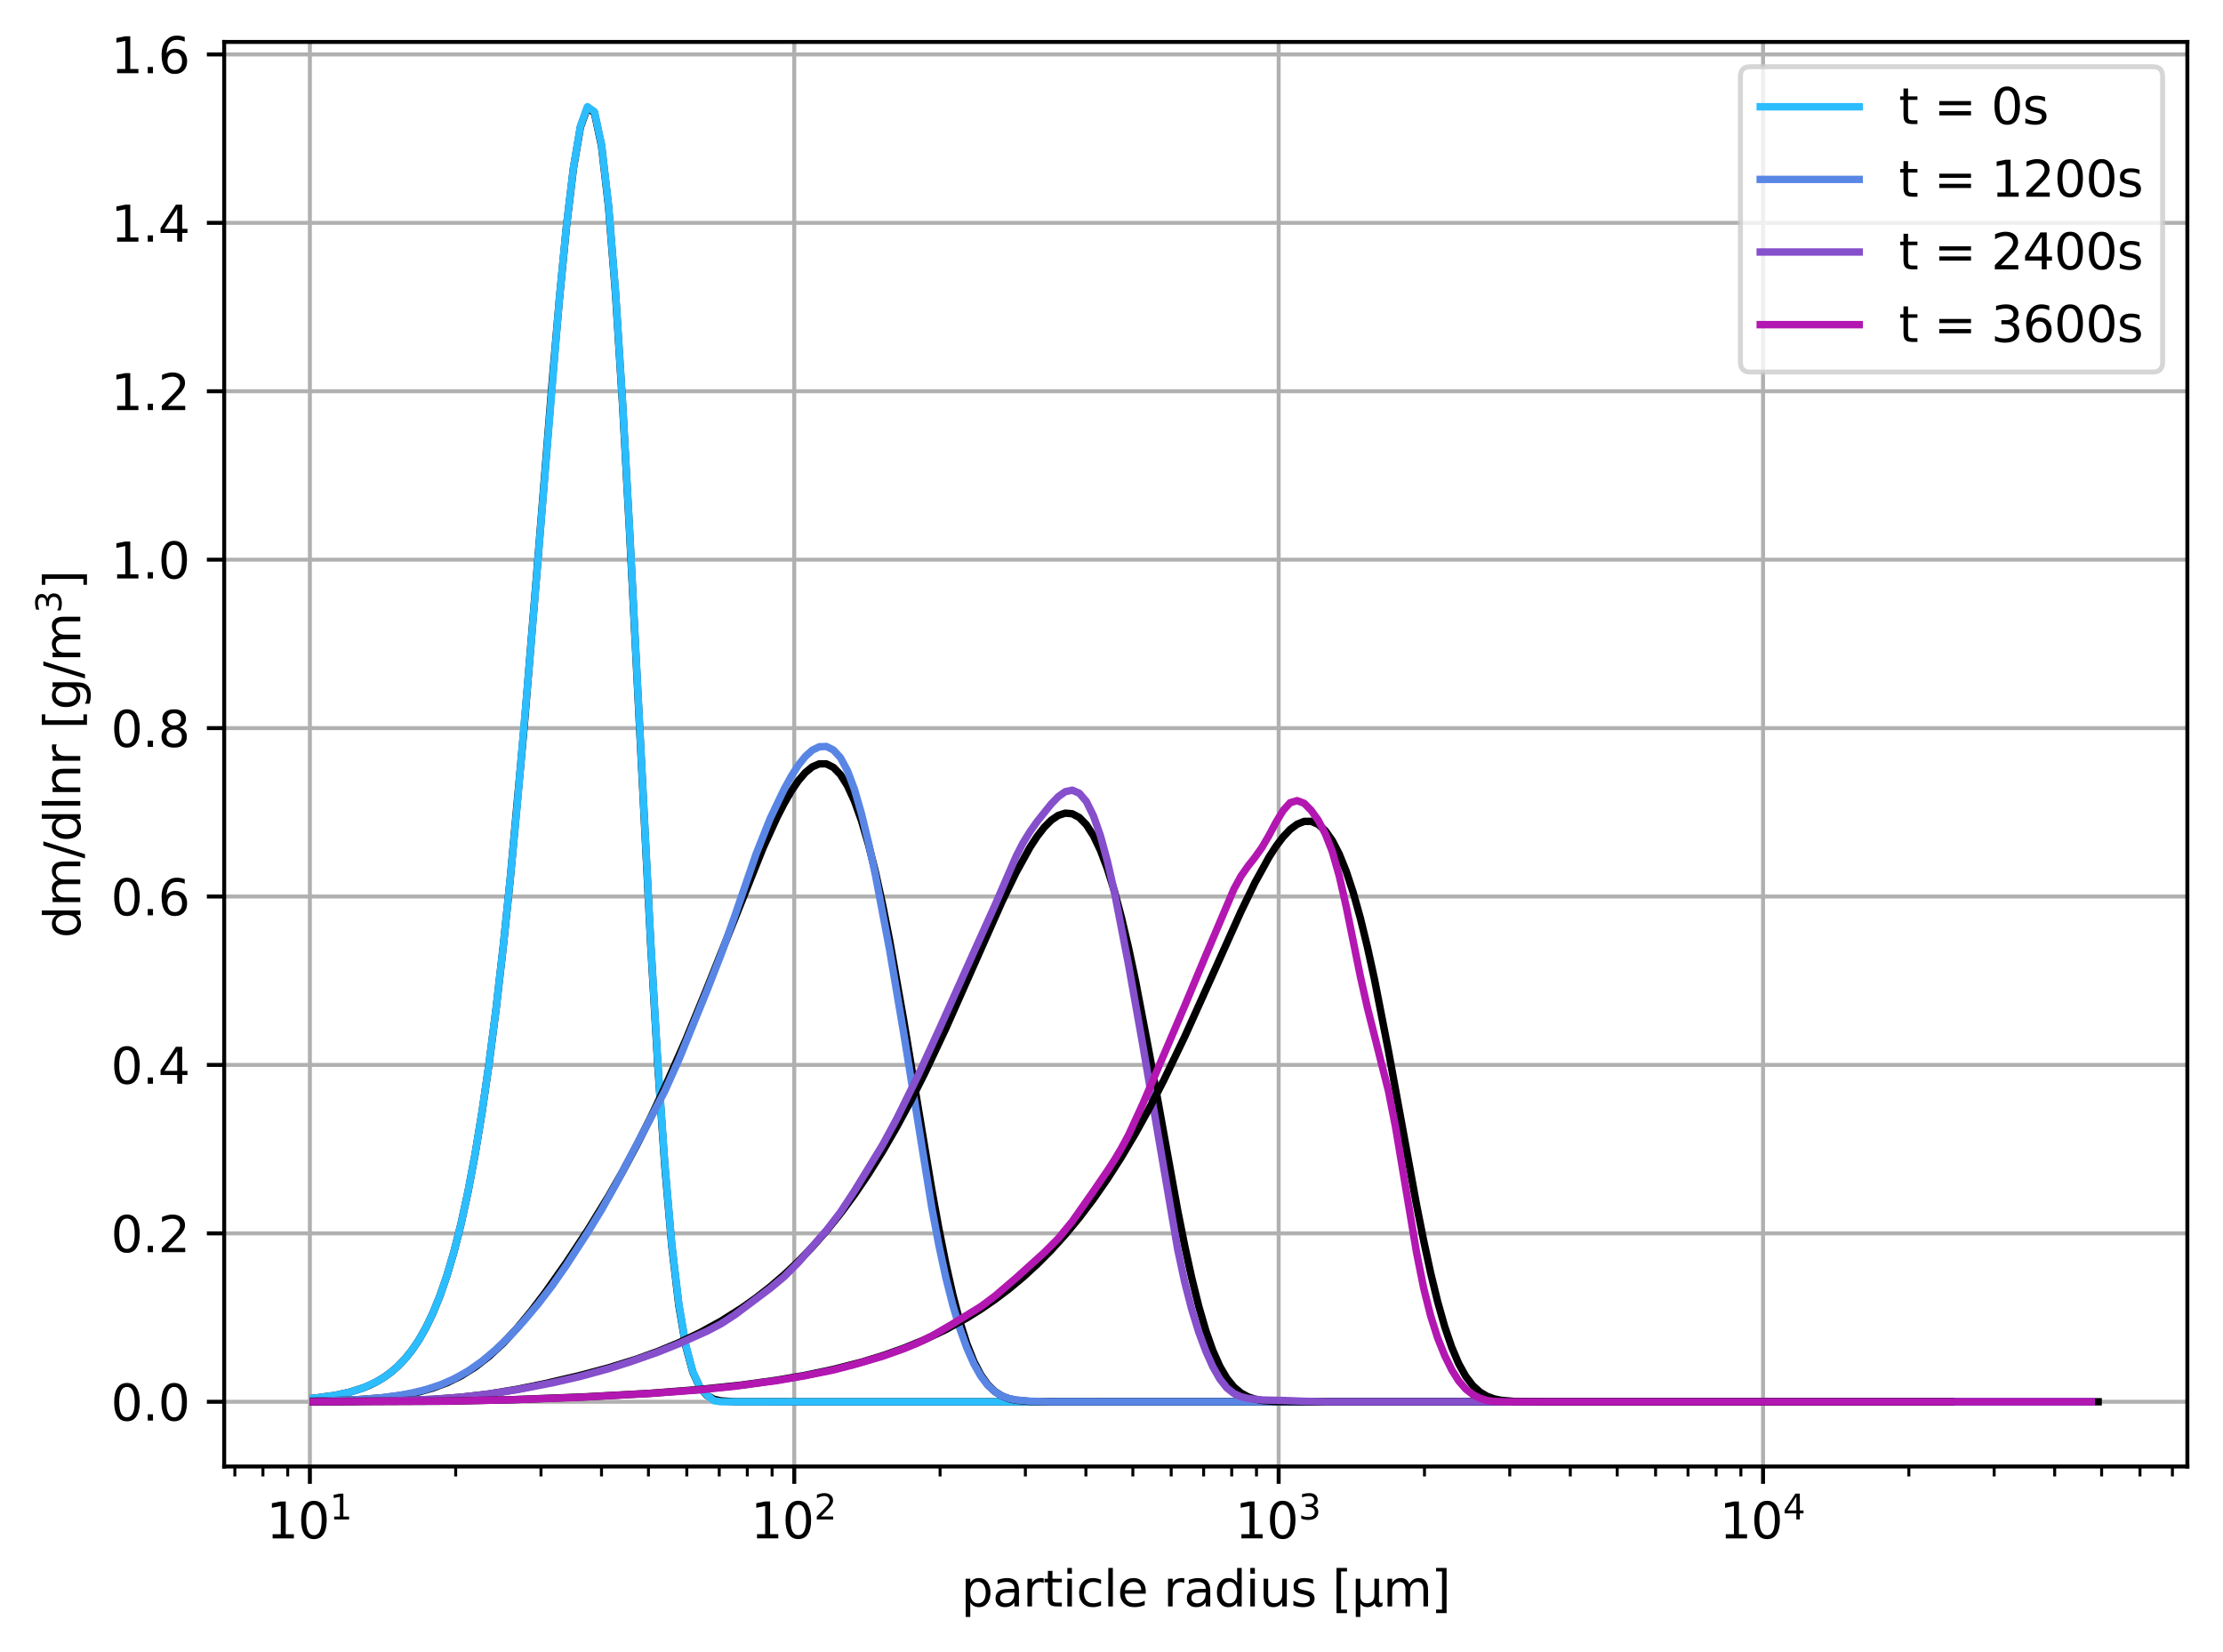 <?xml version="1.0" encoding="utf-8" standalone="no"?>
<!DOCTYPE svg PUBLIC "-//W3C//DTD SVG 1.1//EN"
  "http://www.w3.org/Graphics/SVG/1.1/DTD/svg11.dtd">
<svg xmlns:xlink="http://www.w3.org/1999/xlink" width="449.221pt" height="333.933pt" viewBox="0 0 449.221 333.933" xmlns="http://www.w3.org/2000/svg" version="1.1">
 <defs>
  <style type="text/css">*{stroke-linejoin: round; stroke-linecap: butt}</style>
 </defs>
 <g id="figure_1">
  <g id="patch_1">
   <path d="M 0 333.933 
L 449.221 333.933 
L 449.221 0 
L 0 0 
z
" style="fill: #ffffff"/>
  </g>
  <g id="axes_1">
   <g id="patch_2">
    <path d="M 45.303 296.376 
L 442.021 296.376 
L 442.021 8.476 
L 45.303 8.476 
z
" style="fill: #ffffff"/>
   </g>
   <g id="matplotlib.axis_1">
    <g id="xtick_1">
     <g id="line2d_1">
      <path d="M 62.62 296.376 
L 62.62 8.476 
" clip-path="url(#pf5de6e470e)" style="fill: none; stroke: #b0b0b0; stroke-width: 0.8; stroke-linecap: square"/>
     </g>
     <g id="line2d_2">
      <defs>
       <path id="m6d5e0a5341" d="M 0 0 
L 0 3.5 
" style="stroke: #000000; stroke-width: 0.8"/>
      </defs>
      <g>
       <use xlink:href="#m6d5e0a5341" x="62.62" y="296.376" style="stroke: #000000; stroke-width: 0.8"/>
      </g>
     </g>
     <g id="text_1">
      <!-- $\mathdefault{10^{1}}$ -->
      <g transform="translate(53.82 310.975) scale(0.1 -0.1)">
       <defs>
        <path id="DejaVuSans-31" d="M 794 531 
L 1825 531 
L 1825 4091 
L 703 3866 
L 703 4441 
L 1819 4666 
L 2450 4666 
L 2450 531 
L 3481 531 
L 3481 0 
L 794 0 
L 794 531 
z
" transform="scale(0.016)"/>
        <path id="DejaVuSans-30" d="M 2034 4250 
Q 1547 4250 1301 3770 
Q 1056 3291 1056 2328 
Q 1056 1369 1301 889 
Q 1547 409 2034 409 
Q 2525 409 2770 889 
Q 3016 1369 3016 2328 
Q 3016 3291 2770 3770 
Q 2525 4250 2034 4250 
z
M 2034 4750 
Q 2819 4750 3233 4129 
Q 3647 3509 3647 2328 
Q 3647 1150 3233 529 
Q 2819 -91 2034 -91 
Q 1250 -91 836 529 
Q 422 1150 422 2328 
Q 422 3509 836 4129 
Q 1250 4750 2034 4750 
z
" transform="scale(0.016)"/>
       </defs>
       <use xlink:href="#DejaVuSans-31" transform="translate(0 0.684)"/>
       <use xlink:href="#DejaVuSans-30" transform="translate(63.623 0.684)"/>
       <use xlink:href="#DejaVuSans-31" transform="translate(128.203 38.966) scale(0.7)"/>
      </g>
     </g>
    </g>
    <g id="xtick_2">
     <g id="line2d_3">
      <path d="M 160.505 296.376 
L 160.505 8.476 
" clip-path="url(#pf5de6e470e)" style="fill: none; stroke: #b0b0b0; stroke-width: 0.8; stroke-linecap: square"/>
     </g>
     <g id="line2d_4">
      <g>
       <use xlink:href="#m6d5e0a5341" x="160.505" y="296.376" style="stroke: #000000; stroke-width: 0.8"/>
      </g>
     </g>
     <g id="text_2">
      <!-- $\mathdefault{10^{2}}$ -->
      <g transform="translate(151.705 310.975) scale(0.1 -0.1)">
       <defs>
        <path id="DejaVuSans-32" d="M 1228 531 
L 3431 531 
L 3431 0 
L 469 0 
L 469 531 
Q 828 903 1448 1529 
Q 2069 2156 2228 2338 
Q 2531 2678 2651 2914 
Q 2772 3150 2772 3378 
Q 2772 3750 2511 3984 
Q 2250 4219 1831 4219 
Q 1534 4219 1204 4116 
Q 875 4013 500 3803 
L 500 4441 
Q 881 4594 1212 4672 
Q 1544 4750 1819 4750 
Q 2544 4750 2975 4387 
Q 3406 4025 3406 3419 
Q 3406 3131 3298 2873 
Q 3191 2616 2906 2266 
Q 2828 2175 2409 1742 
Q 1991 1309 1228 531 
z
" transform="scale(0.016)"/>
       </defs>
       <use xlink:href="#DejaVuSans-31" transform="translate(0 0.766)"/>
       <use xlink:href="#DejaVuSans-30" transform="translate(63.623 0.766)"/>
       <use xlink:href="#DejaVuSans-32" transform="translate(128.203 39.047) scale(0.7)"/>
      </g>
     </g>
    </g>
    <g id="xtick_3">
     <g id="line2d_5">
      <path d="M 258.389 296.376 
L 258.389 8.476 
" clip-path="url(#pf5de6e470e)" style="fill: none; stroke: #b0b0b0; stroke-width: 0.8; stroke-linecap: square"/>
     </g>
     <g id="line2d_6">
      <g>
       <use xlink:href="#m6d5e0a5341" x="258.389" y="296.376" style="stroke: #000000; stroke-width: 0.8"/>
      </g>
     </g>
     <g id="text_3">
      <!-- $\mathdefault{10^{3}}$ -->
      <g transform="translate(249.589 310.975) scale(0.1 -0.1)">
       <defs>
        <path id="DejaVuSans-33" d="M 2597 2516 
Q 3050 2419 3304 2112 
Q 3559 1806 3559 1356 
Q 3559 666 3084 287 
Q 2609 -91 1734 -91 
Q 1441 -91 1130 -33 
Q 819 25 488 141 
L 488 750 
Q 750 597 1062 519 
Q 1375 441 1716 441 
Q 2309 441 2620 675 
Q 2931 909 2931 1356 
Q 2931 1769 2642 2001 
Q 2353 2234 1838 2234 
L 1294 2234 
L 1294 2753 
L 1863 2753 
Q 2328 2753 2575 2939 
Q 2822 3125 2822 3475 
Q 2822 3834 2567 4026 
Q 2313 4219 1838 4219 
Q 1578 4219 1281 4162 
Q 984 4106 628 3988 
L 628 4550 
Q 988 4650 1302 4700 
Q 1616 4750 1894 4750 
Q 2613 4750 3031 4423 
Q 3450 4097 3450 3541 
Q 3450 3153 3228 2886 
Q 3006 2619 2597 2516 
z
" transform="scale(0.016)"/>
       </defs>
       <use xlink:href="#DejaVuSans-31" transform="translate(0 0.766)"/>
       <use xlink:href="#DejaVuSans-30" transform="translate(63.623 0.766)"/>
       <use xlink:href="#DejaVuSans-33" transform="translate(128.203 39.047) scale(0.7)"/>
      </g>
     </g>
    </g>
    <g id="xtick_4">
     <g id="line2d_7">
      <path d="M 356.274 296.376 
L 356.274 8.476 
" clip-path="url(#pf5de6e470e)" style="fill: none; stroke: #b0b0b0; stroke-width: 0.8; stroke-linecap: square"/>
     </g>
     <g id="line2d_8">
      <g>
       <use xlink:href="#m6d5e0a5341" x="356.274" y="296.376" style="stroke: #000000; stroke-width: 0.8"/>
      </g>
     </g>
     <g id="text_4">
      <!-- $\mathdefault{10^{4}}$ -->
      <g transform="translate(347.474 310.975) scale(0.1 -0.1)">
       <defs>
        <path id="DejaVuSans-34" d="M 2419 4116 
L 825 1625 
L 2419 1625 
L 2419 4116 
z
M 2253 4666 
L 3047 4666 
L 3047 1625 
L 3713 1625 
L 3713 1100 
L 3047 1100 
L 3047 0 
L 2419 0 
L 2419 1100 
L 313 1100 
L 313 1709 
L 2253 4666 
z
" transform="scale(0.016)"/>
       </defs>
       <use xlink:href="#DejaVuSans-31" transform="translate(0 0.684)"/>
       <use xlink:href="#DejaVuSans-30" transform="translate(63.623 0.684)"/>
       <use xlink:href="#DejaVuSans-34" transform="translate(128.203 38.966) scale(0.7)"/>
      </g>
     </g>
    </g>
    <g id="xtick_5">
     <g id="line2d_9">
      <defs>
       <path id="mfda0a05f41" d="M 0 0 
L 0 2 
" style="stroke: #000000; stroke-width: 0.6"/>
      </defs>
      <g>
       <use xlink:href="#mfda0a05f41" x="47.457" y="296.376" style="stroke: #000000; stroke-width: 0.6"/>
      </g>
     </g>
    </g>
    <g id="xtick_6">
     <g id="line2d_10">
      <g>
       <use xlink:href="#mfda0a05f41" x="53.134" y="296.376" style="stroke: #000000; stroke-width: 0.6"/>
      </g>
     </g>
    </g>
    <g id="xtick_7">
     <g id="line2d_11">
      <g>
       <use xlink:href="#mfda0a05f41" x="58.141" y="296.376" style="stroke: #000000; stroke-width: 0.6"/>
      </g>
     </g>
    </g>
    <g id="xtick_8">
     <g id="line2d_12">
      <g>
       <use xlink:href="#mfda0a05f41" x="92.086" y="296.376" style="stroke: #000000; stroke-width: 0.6"/>
      </g>
     </g>
    </g>
    <g id="xtick_9">
     <g id="line2d_13">
      <g>
       <use xlink:href="#mfda0a05f41" x="109.323" y="296.376" style="stroke: #000000; stroke-width: 0.6"/>
      </g>
     </g>
    </g>
    <g id="xtick_10">
     <g id="line2d_14">
      <g>
       <use xlink:href="#mfda0a05f41" x="121.552" y="296.376" style="stroke: #000000; stroke-width: 0.6"/>
      </g>
     </g>
    </g>
    <g id="xtick_11">
     <g id="line2d_15">
      <g>
       <use xlink:href="#mfda0a05f41" x="131.038" y="296.376" style="stroke: #000000; stroke-width: 0.6"/>
      </g>
     </g>
    </g>
    <g id="xtick_12">
     <g id="line2d_16">
      <g>
       <use xlink:href="#mfda0a05f41" x="138.789" y="296.376" style="stroke: #000000; stroke-width: 0.6"/>
      </g>
     </g>
    </g>
    <g id="xtick_13">
     <g id="line2d_17">
      <g>
       <use xlink:href="#mfda0a05f41" x="145.342" y="296.376" style="stroke: #000000; stroke-width: 0.6"/>
      </g>
     </g>
    </g>
    <g id="xtick_14">
     <g id="line2d_18">
      <g>
       <use xlink:href="#mfda0a05f41" x="151.019" y="296.376" style="stroke: #000000; stroke-width: 0.6"/>
      </g>
     </g>
    </g>
    <g id="xtick_15">
     <g id="line2d_19">
      <g>
       <use xlink:href="#mfda0a05f41" x="156.026" y="296.376" style="stroke: #000000; stroke-width: 0.6"/>
      </g>
     </g>
    </g>
    <g id="xtick_16">
     <g id="line2d_20">
      <g>
       <use xlink:href="#mfda0a05f41" x="189.971" y="296.376" style="stroke: #000000; stroke-width: 0.6"/>
      </g>
     </g>
    </g>
    <g id="xtick_17">
     <g id="line2d_21">
      <g>
       <use xlink:href="#mfda0a05f41" x="207.207" y="296.376" style="stroke: #000000; stroke-width: 0.6"/>
      </g>
     </g>
    </g>
    <g id="xtick_18">
     <g id="line2d_22">
      <g>
       <use xlink:href="#mfda0a05f41" x="219.437" y="296.376" style="stroke: #000000; stroke-width: 0.6"/>
      </g>
     </g>
    </g>
    <g id="xtick_19">
     <g id="line2d_23">
      <g>
       <use xlink:href="#mfda0a05f41" x="228.923" y="296.376" style="stroke: #000000; stroke-width: 0.6"/>
      </g>
     </g>
    </g>
    <g id="xtick_20">
     <g id="line2d_24">
      <g>
       <use xlink:href="#mfda0a05f41" x="236.674" y="296.376" style="stroke: #000000; stroke-width: 0.6"/>
      </g>
     </g>
    </g>
    <g id="xtick_21">
     <g id="line2d_25">
      <g>
       <use xlink:href="#mfda0a05f41" x="243.227" y="296.376" style="stroke: #000000; stroke-width: 0.6"/>
      </g>
     </g>
    </g>
    <g id="xtick_22">
     <g id="line2d_26">
      <g>
       <use xlink:href="#mfda0a05f41" x="248.903" y="296.376" style="stroke: #000000; stroke-width: 0.6"/>
      </g>
     </g>
    </g>
    <g id="xtick_23">
     <g id="line2d_27">
      <g>
       <use xlink:href="#mfda0a05f41" x="253.91" y="296.376" style="stroke: #000000; stroke-width: 0.6"/>
      </g>
     </g>
    </g>
    <g id="xtick_24">
     <g id="line2d_28">
      <g>
       <use xlink:href="#mfda0a05f41" x="287.856" y="296.376" style="stroke: #000000; stroke-width: 0.6"/>
      </g>
     </g>
    </g>
    <g id="xtick_25">
     <g id="line2d_29">
      <g>
       <use xlink:href="#mfda0a05f41" x="305.092" y="296.376" style="stroke: #000000; stroke-width: 0.6"/>
      </g>
     </g>
    </g>
    <g id="xtick_26">
     <g id="line2d_30">
      <g>
       <use xlink:href="#mfda0a05f41" x="317.322" y="296.376" style="stroke: #000000; stroke-width: 0.6"/>
      </g>
     </g>
    </g>
    <g id="xtick_27">
     <g id="line2d_31">
      <g>
       <use xlink:href="#mfda0a05f41" x="326.808" y="296.376" style="stroke: #000000; stroke-width: 0.6"/>
      </g>
     </g>
    </g>
    <g id="xtick_28">
     <g id="line2d_32">
      <g>
       <use xlink:href="#mfda0a05f41" x="334.558" y="296.376" style="stroke: #000000; stroke-width: 0.6"/>
      </g>
     </g>
    </g>
    <g id="xtick_29">
     <g id="line2d_33">
      <g>
       <use xlink:href="#mfda0a05f41" x="341.111" y="296.376" style="stroke: #000000; stroke-width: 0.6"/>
      </g>
     </g>
    </g>
    <g id="xtick_30">
     <g id="line2d_34">
      <g>
       <use xlink:href="#mfda0a05f41" x="346.788" y="296.376" style="stroke: #000000; stroke-width: 0.6"/>
      </g>
     </g>
    </g>
    <g id="xtick_31">
     <g id="line2d_35">
      <g>
       <use xlink:href="#mfda0a05f41" x="351.795" y="296.376" style="stroke: #000000; stroke-width: 0.6"/>
      </g>
     </g>
    </g>
    <g id="xtick_32">
     <g id="line2d_36">
      <g>
       <use xlink:href="#mfda0a05f41" x="385.74" y="296.376" style="stroke: #000000; stroke-width: 0.6"/>
      </g>
     </g>
    </g>
    <g id="xtick_33">
     <g id="line2d_37">
      <g>
       <use xlink:href="#mfda0a05f41" x="402.977" y="296.376" style="stroke: #000000; stroke-width: 0.6"/>
      </g>
     </g>
    </g>
    <g id="xtick_34">
     <g id="line2d_38">
      <g>
       <use xlink:href="#mfda0a05f41" x="415.206" y="296.376" style="stroke: #000000; stroke-width: 0.6"/>
      </g>
     </g>
    </g>
    <g id="xtick_35">
     <g id="line2d_39">
      <g>
       <use xlink:href="#mfda0a05f41" x="424.693" y="296.376" style="stroke: #000000; stroke-width: 0.6"/>
      </g>
     </g>
    </g>
    <g id="xtick_36">
     <g id="line2d_40">
      <g>
       <use xlink:href="#mfda0a05f41" x="432.443" y="296.376" style="stroke: #000000; stroke-width: 0.6"/>
      </g>
     </g>
    </g>
    <g id="xtick_37">
     <g id="line2d_41">
      <g>
       <use xlink:href="#mfda0a05f41" x="438.996" y="296.376" style="stroke: #000000; stroke-width: 0.6"/>
      </g>
     </g>
    </g>
    <g id="text_5">
     <!-- particle radius [µm] -->
     <g transform="translate(194.217 324.653) scale(0.1 -0.1)">
      <defs>
       <path id="DejaVuSans-70" d="M 1159 525 
L 1159 -1331 
L 581 -1331 
L 581 3500 
L 1159 3500 
L 1159 2969 
Q 1341 3281 1617 3432 
Q 1894 3584 2278 3584 
Q 2916 3584 3314 3078 
Q 3713 2572 3713 1747 
Q 3713 922 3314 415 
Q 2916 -91 2278 -91 
Q 1894 -91 1617 61 
Q 1341 213 1159 525 
z
M 3116 1747 
Q 3116 2381 2855 2742 
Q 2594 3103 2138 3103 
Q 1681 3103 1420 2742 
Q 1159 2381 1159 1747 
Q 1159 1113 1420 752 
Q 1681 391 2138 391 
Q 2594 391 2855 752 
Q 3116 1113 3116 1747 
z
" transform="scale(0.016)"/>
       <path id="DejaVuSans-61" d="M 2194 1759 
Q 1497 1759 1228 1600 
Q 959 1441 959 1056 
Q 959 750 1161 570 
Q 1363 391 1709 391 
Q 2188 391 2477 730 
Q 2766 1069 2766 1631 
L 2766 1759 
L 2194 1759 
z
M 3341 1997 
L 3341 0 
L 2766 0 
L 2766 531 
Q 2569 213 2275 61 
Q 1981 -91 1556 -91 
Q 1019 -91 701 211 
Q 384 513 384 1019 
Q 384 1609 779 1909 
Q 1175 2209 1959 2209 
L 2766 2209 
L 2766 2266 
Q 2766 2663 2505 2880 
Q 2244 3097 1772 3097 
Q 1472 3097 1187 3025 
Q 903 2953 641 2809 
L 641 3341 
Q 956 3463 1253 3523 
Q 1550 3584 1831 3584 
Q 2591 3584 2966 3190 
Q 3341 2797 3341 1997 
z
" transform="scale(0.016)"/>
       <path id="DejaVuSans-72" d="M 2631 2963 
Q 2534 3019 2420 3045 
Q 2306 3072 2169 3072 
Q 1681 3072 1420 2755 
Q 1159 2438 1159 1844 
L 1159 0 
L 581 0 
L 581 3500 
L 1159 3500 
L 1159 2956 
Q 1341 3275 1631 3429 
Q 1922 3584 2338 3584 
Q 2397 3584 2469 3576 
Q 2541 3569 2628 3553 
L 2631 2963 
z
" transform="scale(0.016)"/>
       <path id="DejaVuSans-74" d="M 1172 4494 
L 1172 3500 
L 2356 3500 
L 2356 3053 
L 1172 3053 
L 1172 1153 
Q 1172 725 1289 603 
Q 1406 481 1766 481 
L 2356 481 
L 2356 0 
L 1766 0 
Q 1100 0 847 248 
Q 594 497 594 1153 
L 594 3053 
L 172 3053 
L 172 3500 
L 594 3500 
L 594 4494 
L 1172 4494 
z
" transform="scale(0.016)"/>
       <path id="DejaVuSans-69" d="M 603 3500 
L 1178 3500 
L 1178 0 
L 603 0 
L 603 3500 
z
M 603 4863 
L 1178 4863 
L 1178 4134 
L 603 4134 
L 603 4863 
z
" transform="scale(0.016)"/>
       <path id="DejaVuSans-63" d="M 3122 3366 
L 3122 2828 
Q 2878 2963 2633 3030 
Q 2388 3097 2138 3097 
Q 1578 3097 1268 2742 
Q 959 2388 959 1747 
Q 959 1106 1268 751 
Q 1578 397 2138 397 
Q 2388 397 2633 464 
Q 2878 531 3122 666 
L 3122 134 
Q 2881 22 2623 -34 
Q 2366 -91 2075 -91 
Q 1284 -91 818 406 
Q 353 903 353 1747 
Q 353 2603 823 3093 
Q 1294 3584 2113 3584 
Q 2378 3584 2631 3529 
Q 2884 3475 3122 3366 
z
" transform="scale(0.016)"/>
       <path id="DejaVuSans-6c" d="M 603 4863 
L 1178 4863 
L 1178 0 
L 603 0 
L 603 4863 
z
" transform="scale(0.016)"/>
       <path id="DejaVuSans-65" d="M 3597 1894 
L 3597 1613 
L 953 1613 
Q 991 1019 1311 708 
Q 1631 397 2203 397 
Q 2534 397 2845 478 
Q 3156 559 3463 722 
L 3463 178 
Q 3153 47 2828 -22 
Q 2503 -91 2169 -91 
Q 1331 -91 842 396 
Q 353 884 353 1716 
Q 353 2575 817 3079 
Q 1281 3584 2069 3584 
Q 2775 3584 3186 3129 
Q 3597 2675 3597 1894 
z
M 3022 2063 
Q 3016 2534 2758 2815 
Q 2500 3097 2075 3097 
Q 1594 3097 1305 2825 
Q 1016 2553 972 2059 
L 3022 2063 
z
" transform="scale(0.016)"/>
       <path id="DejaVuSans-20" transform="scale(0.016)"/>
       <path id="DejaVuSans-64" d="M 2906 2969 
L 2906 4863 
L 3481 4863 
L 3481 0 
L 2906 0 
L 2906 525 
Q 2725 213 2448 61 
Q 2172 -91 1784 -91 
Q 1150 -91 751 415 
Q 353 922 353 1747 
Q 353 2572 751 3078 
Q 1150 3584 1784 3584 
Q 2172 3584 2448 3432 
Q 2725 3281 2906 2969 
z
M 947 1747 
Q 947 1113 1208 752 
Q 1469 391 1925 391 
Q 2381 391 2643 752 
Q 2906 1113 2906 1747 
Q 2906 2381 2643 2742 
Q 2381 3103 1925 3103 
Q 1469 3103 1208 2742 
Q 947 2381 947 1747 
z
" transform="scale(0.016)"/>
       <path id="DejaVuSans-75" d="M 544 1381 
L 544 3500 
L 1119 3500 
L 1119 1403 
Q 1119 906 1312 657 
Q 1506 409 1894 409 
Q 2359 409 2629 706 
Q 2900 1003 2900 1516 
L 2900 3500 
L 3475 3500 
L 3475 0 
L 2900 0 
L 2900 538 
Q 2691 219 2414 64 
Q 2138 -91 1772 -91 
Q 1169 -91 856 284 
Q 544 659 544 1381 
z
M 1991 3584 
L 1991 3584 
z
" transform="scale(0.016)"/>
       <path id="DejaVuSans-73" d="M 2834 3397 
L 2834 2853 
Q 2591 2978 2328 3040 
Q 2066 3103 1784 3103 
Q 1356 3103 1142 2972 
Q 928 2841 928 2578 
Q 928 2378 1081 2264 
Q 1234 2150 1697 2047 
L 1894 2003 
Q 2506 1872 2764 1633 
Q 3022 1394 3022 966 
Q 3022 478 2636 193 
Q 2250 -91 1575 -91 
Q 1294 -91 989 -36 
Q 684 19 347 128 
L 347 722 
Q 666 556 975 473 
Q 1284 391 1588 391 
Q 1994 391 2212 530 
Q 2431 669 2431 922 
Q 2431 1156 2273 1281 
Q 2116 1406 1581 1522 
L 1381 1569 
Q 847 1681 609 1914 
Q 372 2147 372 2553 
Q 372 3047 722 3315 
Q 1072 3584 1716 3584 
Q 2034 3584 2315 3537 
Q 2597 3491 2834 3397 
z
" transform="scale(0.016)"/>
       <path id="DejaVuSans-5b" d="M 550 4863 
L 1875 4863 
L 1875 4416 
L 1125 4416 
L 1125 -397 
L 1875 -397 
L 1875 -844 
L 550 -844 
L 550 4863 
z
" transform="scale(0.016)"/>
       <path id="DejaVuSans-b5" d="M 544 -1331 
L 544 3500 
L 1119 3500 
L 1119 1325 
Q 1119 872 1334 640 
Q 1550 409 1972 409 
Q 2434 409 2667 671 
Q 2900 934 2900 1459 
L 2900 3500 
L 3475 3500 
L 3475 806 
Q 3475 619 3529 530 
Q 3584 441 3700 441 
Q 3728 441 3778 458 
Q 3828 475 3916 513 
L 3916 50 
Q 3788 -22 3673 -56 
Q 3559 -91 3450 -91 
Q 3234 -91 3106 31 
Q 2978 153 2931 403 
Q 2775 156 2548 32 
Q 2322 -91 2016 -91 
Q 1697 -91 1473 31 
Q 1250 153 1119 397 
L 1119 -1331 
L 544 -1331 
z
" transform="scale(0.016)"/>
       <path id="DejaVuSans-6d" d="M 3328 2828 
Q 3544 3216 3844 3400 
Q 4144 3584 4550 3584 
Q 5097 3584 5394 3201 
Q 5691 2819 5691 2113 
L 5691 0 
L 5113 0 
L 5113 2094 
Q 5113 2597 4934 2840 
Q 4756 3084 4391 3084 
Q 3944 3084 3684 2787 
Q 3425 2491 3425 1978 
L 3425 0 
L 2847 0 
L 2847 2094 
Q 2847 2600 2669 2842 
Q 2491 3084 2119 3084 
Q 1678 3084 1418 2786 
Q 1159 2488 1159 1978 
L 1159 0 
L 581 0 
L 581 3500 
L 1159 3500 
L 1159 2956 
Q 1356 3278 1631 3431 
Q 1906 3584 2284 3584 
Q 2666 3584 2933 3390 
Q 3200 3197 3328 2828 
z
" transform="scale(0.016)"/>
       <path id="DejaVuSans-5d" d="M 1947 4863 
L 1947 -844 
L 622 -844 
L 622 -397 
L 1369 -397 
L 1369 4416 
L 622 4416 
L 622 4863 
L 1947 4863 
z
" transform="scale(0.016)"/>
      </defs>
      <use xlink:href="#DejaVuSans-70"/>
      <use xlink:href="#DejaVuSans-61" x="63.477"/>
      <use xlink:href="#DejaVuSans-72" x="124.756"/>
      <use xlink:href="#DejaVuSans-74" x="165.869"/>
      <use xlink:href="#DejaVuSans-69" x="205.078"/>
      <use xlink:href="#DejaVuSans-63" x="232.861"/>
      <use xlink:href="#DejaVuSans-6c" x="287.842"/>
      <use xlink:href="#DejaVuSans-65" x="315.625"/>
      <use xlink:href="#DejaVuSans-20" x="377.148"/>
      <use xlink:href="#DejaVuSans-72" x="408.936"/>
      <use xlink:href="#DejaVuSans-61" x="450.049"/>
      <use xlink:href="#DejaVuSans-64" x="511.328"/>
      <use xlink:href="#DejaVuSans-69" x="574.805"/>
      <use xlink:href="#DejaVuSans-75" x="602.588"/>
      <use xlink:href="#DejaVuSans-73" x="665.967"/>
      <use xlink:href="#DejaVuSans-20" x="718.066"/>
      <use xlink:href="#DejaVuSans-5b" x="749.854"/>
      <use xlink:href="#DejaVuSans-b5" x="788.867"/>
      <use xlink:href="#DejaVuSans-6d" x="852.49"/>
      <use xlink:href="#DejaVuSans-5d" x="949.902"/>
     </g>
    </g>
   </g>
   <g id="matplotlib.axis_2">
    <g id="ytick_1">
     <g id="line2d_42">
      <path d="M 45.303 283.29 
L 442.021 283.29 
" clip-path="url(#pf5de6e470e)" style="fill: none; stroke: #b0b0b0; stroke-width: 0.8; stroke-linecap: square"/>
     </g>
     <g id="line2d_43">
      <defs>
       <path id="m292379b97b" d="M 0 0 
L -3.5 0 
" style="stroke: #000000; stroke-width: 0.8"/>
      </defs>
      <g>
       <use xlink:href="#m292379b97b" x="45.303" y="283.29" style="stroke: #000000; stroke-width: 0.8"/>
      </g>
     </g>
     <g id="text_6">
      <!-- 0.0 -->
      <g transform="translate(22.4 287.089) scale(0.1 -0.1)">
       <defs>
        <path id="DejaVuSans-2e" d="M 684 794 
L 1344 794 
L 1344 0 
L 684 0 
L 684 794 
z
" transform="scale(0.016)"/>
       </defs>
       <use xlink:href="#DejaVuSans-30"/>
       <use xlink:href="#DejaVuSans-2e" x="63.623"/>
       <use xlink:href="#DejaVuSans-30" x="95.41"/>
      </g>
     </g>
    </g>
    <g id="ytick_2">
     <g id="line2d_44">
      <path d="M 45.303 249.254 
L 442.021 249.254 
" clip-path="url(#pf5de6e470e)" style="fill: none; stroke: #b0b0b0; stroke-width: 0.8; stroke-linecap: square"/>
     </g>
     <g id="line2d_45">
      <g>
       <use xlink:href="#m292379b97b" x="45.303" y="249.254" style="stroke: #000000; stroke-width: 0.8"/>
      </g>
     </g>
     <g id="text_7">
      <!-- 0.2 -->
      <g transform="translate(22.4 253.053) scale(0.1 -0.1)">
       <use xlink:href="#DejaVuSans-30"/>
       <use xlink:href="#DejaVuSans-2e" x="63.623"/>
       <use xlink:href="#DejaVuSans-32" x="95.41"/>
      </g>
     </g>
    </g>
    <g id="ytick_3">
     <g id="line2d_46">
      <path d="M 45.303 215.217 
L 442.021 215.217 
" clip-path="url(#pf5de6e470e)" style="fill: none; stroke: #b0b0b0; stroke-width: 0.8; stroke-linecap: square"/>
     </g>
     <g id="line2d_47">
      <g>
       <use xlink:href="#m292379b97b" x="45.303" y="215.217" style="stroke: #000000; stroke-width: 0.8"/>
      </g>
     </g>
     <g id="text_8">
      <!-- 0.4 -->
      <g transform="translate(22.4 219.016) scale(0.1 -0.1)">
       <use xlink:href="#DejaVuSans-30"/>
       <use xlink:href="#DejaVuSans-2e" x="63.623"/>
       <use xlink:href="#DejaVuSans-34" x="95.41"/>
      </g>
     </g>
    </g>
    <g id="ytick_4">
     <g id="line2d_48">
      <path d="M 45.303 181.181 
L 442.021 181.181 
" clip-path="url(#pf5de6e470e)" style="fill: none; stroke: #b0b0b0; stroke-width: 0.8; stroke-linecap: square"/>
     </g>
     <g id="line2d_49">
      <g>
       <use xlink:href="#m292379b97b" x="45.303" y="181.181" style="stroke: #000000; stroke-width: 0.8"/>
      </g>
     </g>
     <g id="text_9">
      <!-- 0.6 -->
      <g transform="translate(22.4 184.98) scale(0.1 -0.1)">
       <defs>
        <path id="DejaVuSans-36" d="M 2113 2584 
Q 1688 2584 1439 2293 
Q 1191 2003 1191 1497 
Q 1191 994 1439 701 
Q 1688 409 2113 409 
Q 2538 409 2786 701 
Q 3034 994 3034 1497 
Q 3034 2003 2786 2293 
Q 2538 2584 2113 2584 
z
M 3366 4563 
L 3366 3988 
Q 3128 4100 2886 4159 
Q 2644 4219 2406 4219 
Q 1781 4219 1451 3797 
Q 1122 3375 1075 2522 
Q 1259 2794 1537 2939 
Q 1816 3084 2150 3084 
Q 2853 3084 3261 2657 
Q 3669 2231 3669 1497 
Q 3669 778 3244 343 
Q 2819 -91 2113 -91 
Q 1303 -91 875 529 
Q 447 1150 447 2328 
Q 447 3434 972 4092 
Q 1497 4750 2381 4750 
Q 2619 4750 2861 4703 
Q 3103 4656 3366 4563 
z
" transform="scale(0.016)"/>
       </defs>
       <use xlink:href="#DejaVuSans-30"/>
       <use xlink:href="#DejaVuSans-2e" x="63.623"/>
       <use xlink:href="#DejaVuSans-36" x="95.41"/>
      </g>
     </g>
    </g>
    <g id="ytick_5">
     <g id="line2d_50">
      <path d="M 45.303 147.145 
L 442.021 147.145 
" clip-path="url(#pf5de6e470e)" style="fill: none; stroke: #b0b0b0; stroke-width: 0.8; stroke-linecap: square"/>
     </g>
     <g id="line2d_51">
      <g>
       <use xlink:href="#m292379b97b" x="45.303" y="147.145" style="stroke: #000000; stroke-width: 0.8"/>
      </g>
     </g>
     <g id="text_10">
      <!-- 0.8 -->
      <g transform="translate(22.4 150.944) scale(0.1 -0.1)">
       <defs>
        <path id="DejaVuSans-38" d="M 2034 2216 
Q 1584 2216 1326 1975 
Q 1069 1734 1069 1313 
Q 1069 891 1326 650 
Q 1584 409 2034 409 
Q 2484 409 2743 651 
Q 3003 894 3003 1313 
Q 3003 1734 2745 1975 
Q 2488 2216 2034 2216 
z
M 1403 2484 
Q 997 2584 770 2862 
Q 544 3141 544 3541 
Q 544 4100 942 4425 
Q 1341 4750 2034 4750 
Q 2731 4750 3128 4425 
Q 3525 4100 3525 3541 
Q 3525 3141 3298 2862 
Q 3072 2584 2669 2484 
Q 3125 2378 3379 2068 
Q 3634 1759 3634 1313 
Q 3634 634 3220 271 
Q 2806 -91 2034 -91 
Q 1263 -91 848 271 
Q 434 634 434 1313 
Q 434 1759 690 2068 
Q 947 2378 1403 2484 
z
M 1172 3481 
Q 1172 3119 1398 2916 
Q 1625 2713 2034 2713 
Q 2441 2713 2670 2916 
Q 2900 3119 2900 3481 
Q 2900 3844 2670 4047 
Q 2441 4250 2034 4250 
Q 1625 4250 1398 4047 
Q 1172 3844 1172 3481 
z
" transform="scale(0.016)"/>
       </defs>
       <use xlink:href="#DejaVuSans-30"/>
       <use xlink:href="#DejaVuSans-2e" x="63.623"/>
       <use xlink:href="#DejaVuSans-38" x="95.41"/>
      </g>
     </g>
    </g>
    <g id="ytick_6">
     <g id="line2d_52">
      <path d="M 45.303 113.108 
L 442.021 113.108 
" clip-path="url(#pf5de6e470e)" style="fill: none; stroke: #b0b0b0; stroke-width: 0.8; stroke-linecap: square"/>
     </g>
     <g id="line2d_53">
      <g>
       <use xlink:href="#m292379b97b" x="45.303" y="113.108" style="stroke: #000000; stroke-width: 0.8"/>
      </g>
     </g>
     <g id="text_11">
      <!-- 1.0 -->
      <g transform="translate(22.4 116.907) scale(0.1 -0.1)">
       <use xlink:href="#DejaVuSans-31"/>
       <use xlink:href="#DejaVuSans-2e" x="63.623"/>
       <use xlink:href="#DejaVuSans-30" x="95.41"/>
      </g>
     </g>
    </g>
    <g id="ytick_7">
     <g id="line2d_54">
      <path d="M 45.303 79.072 
L 442.021 79.072 
" clip-path="url(#pf5de6e470e)" style="fill: none; stroke: #b0b0b0; stroke-width: 0.8; stroke-linecap: square"/>
     </g>
     <g id="line2d_55">
      <g>
       <use xlink:href="#m292379b97b" x="45.303" y="79.072" style="stroke: #000000; stroke-width: 0.8"/>
      </g>
     </g>
     <g id="text_12">
      <!-- 1.2 -->
      <g transform="translate(22.4 82.871) scale(0.1 -0.1)">
       <use xlink:href="#DejaVuSans-31"/>
       <use xlink:href="#DejaVuSans-2e" x="63.623"/>
       <use xlink:href="#DejaVuSans-32" x="95.41"/>
      </g>
     </g>
    </g>
    <g id="ytick_8">
     <g id="line2d_56">
      <path d="M 45.303 45.036 
L 442.021 45.036 
" clip-path="url(#pf5de6e470e)" style="fill: none; stroke: #b0b0b0; stroke-width: 0.8; stroke-linecap: square"/>
     </g>
     <g id="line2d_57">
      <g>
       <use xlink:href="#m292379b97b" x="45.303" y="45.036" style="stroke: #000000; stroke-width: 0.8"/>
      </g>
     </g>
     <g id="text_13">
      <!-- 1.4 -->
      <g transform="translate(22.4 48.835) scale(0.1 -0.1)">
       <use xlink:href="#DejaVuSans-31"/>
       <use xlink:href="#DejaVuSans-2e" x="63.623"/>
       <use xlink:href="#DejaVuSans-34" x="95.41"/>
      </g>
     </g>
    </g>
    <g id="ytick_9">
     <g id="line2d_58">
      <path d="M 45.303 10.999 
L 442.021 10.999 
" clip-path="url(#pf5de6e470e)" style="fill: none; stroke: #b0b0b0; stroke-width: 0.8; stroke-linecap: square"/>
     </g>
     <g id="line2d_59">
      <g>
       <use xlink:href="#m292379b97b" x="45.303" y="10.999" style="stroke: #000000; stroke-width: 0.8"/>
      </g>
     </g>
     <g id="text_14">
      <!-- 1.6 -->
      <g transform="translate(22.4 14.798) scale(0.1 -0.1)">
       <use xlink:href="#DejaVuSans-31"/>
       <use xlink:href="#DejaVuSans-2e" x="63.623"/>
       <use xlink:href="#DejaVuSans-36" x="95.41"/>
      </g>
     </g>
    </g>
    <g id="text_15">
     <!-- dm/dlnr [g/m$^3$] -->
     <g transform="translate(16.3 189.576) rotate(-90) scale(0.1 -0.1)">
      <defs>
       <path id="DejaVuSans-2f" d="M 1625 4666 
L 2156 4666 
L 531 -594 
L 0 -594 
L 1625 4666 
z
" transform="scale(0.016)"/>
       <path id="DejaVuSans-6e" d="M 3513 2113 
L 3513 0 
L 2938 0 
L 2938 2094 
Q 2938 2591 2744 2837 
Q 2550 3084 2163 3084 
Q 1697 3084 1428 2787 
Q 1159 2491 1159 1978 
L 1159 0 
L 581 0 
L 581 3500 
L 1159 3500 
L 1159 2956 
Q 1366 3272 1645 3428 
Q 1925 3584 2291 3584 
Q 2894 3584 3203 3211 
Q 3513 2838 3513 2113 
z
" transform="scale(0.016)"/>
       <path id="DejaVuSans-67" d="M 2906 1791 
Q 2906 2416 2648 2759 
Q 2391 3103 1925 3103 
Q 1463 3103 1205 2759 
Q 947 2416 947 1791 
Q 947 1169 1205 825 
Q 1463 481 1925 481 
Q 2391 481 2648 825 
Q 2906 1169 2906 1791 
z
M 3481 434 
Q 3481 -459 3084 -895 
Q 2688 -1331 1869 -1331 
Q 1566 -1331 1297 -1286 
Q 1028 -1241 775 -1147 
L 775 -588 
Q 1028 -725 1275 -790 
Q 1522 -856 1778 -856 
Q 2344 -856 2625 -561 
Q 2906 -266 2906 331 
L 2906 616 
Q 2728 306 2450 153 
Q 2172 0 1784 0 
Q 1141 0 747 490 
Q 353 981 353 1791 
Q 353 2603 747 3093 
Q 1141 3584 1784 3584 
Q 2172 3584 2450 3431 
Q 2728 3278 2906 2969 
L 2906 3500 
L 3481 3500 
L 3481 434 
z
" transform="scale(0.016)"/>
      </defs>
      <use xlink:href="#DejaVuSans-64" transform="translate(0 0.766)"/>
      <use xlink:href="#DejaVuSans-6d" transform="translate(63.477 0.766)"/>
      <use xlink:href="#DejaVuSans-2f" transform="translate(160.889 0.766)"/>
      <use xlink:href="#DejaVuSans-64" transform="translate(194.58 0.766)"/>
      <use xlink:href="#DejaVuSans-6c" transform="translate(258.057 0.766)"/>
      <use xlink:href="#DejaVuSans-6e" transform="translate(285.84 0.766)"/>
      <use xlink:href="#DejaVuSans-72" transform="translate(349.219 0.766)"/>
      <use xlink:href="#DejaVuSans-20" transform="translate(390.332 0.766)"/>
      <use xlink:href="#DejaVuSans-5b" transform="translate(422.119 0.766)"/>
      <use xlink:href="#DejaVuSans-67" transform="translate(461.133 0.766)"/>
      <use xlink:href="#DejaVuSans-2f" transform="translate(524.609 0.766)"/>
      <use xlink:href="#DejaVuSans-6d" transform="translate(558.301 0.766)"/>
      <use xlink:href="#DejaVuSans-33" transform="translate(656.67 39.047) scale(0.7)"/>
      <use xlink:href="#DejaVuSans-5d" transform="translate(703.94 0.766)"/>
     </g>
    </g>
   </g>
   <g id="line2d_60">
    <path d="M 63.336 282.583 
L 67.595 282.018 
L 70.435 281.412 
L 73.275 280.526 
L 74.695 279.941 
L 76.115 279.235 
L 77.535 278.385 
L 78.955 277.364 
L 80.374 276.138 
L 81.794 274.67 
L 83.214 272.915 
L 84.634 270.823 
L 86.054 268.335 
L 87.474 265.386 
L 88.894 261.901 
L 90.314 257.799 
L 91.734 252.99 
L 93.154 247.378 
L 94.573 240.864 
L 95.993 233.345 
L 97.413 224.725 
L 98.833 214.913 
L 100.253 203.841 
L 101.673 191.463 
L 103.093 177.777 
L 105.933 146.757 
L 108.772 112.139 
L 111.612 76.907 
L 113.032 60.515 
L 114.452 45.944 
L 115.872 34.045 
L 117.292 25.696 
L 118.712 21.724 
L 120.131 22.822 
L 121.551 29.45 
L 122.971 41.736 
L 124.391 59.405 
L 125.811 81.738 
L 127.231 107.593 
L 131.491 190.721 
L 132.911 214.971 
L 134.33 235.479 
L 135.75 251.739 
L 137.17 263.778 
L 138.59 272.059 
L 140.01 277.319 
L 141.43 280.382 
L 142.85 282.004 
L 144.27 282.779 
L 145.69 283.11 
L 148.529 283.275 
L 162.728 283.29 
L 423.988 283.29 
L 423.988 283.29 
" clip-path="url(#pf5de6e470e)" style="fill: none; stroke: #000000; stroke-width: 1.5; stroke-linecap: square"/>
   </g>
   <g id="line2d_61">
    <path d="M 63.336 282.583 
L 67.595 282.017 
L 70.435 281.411 
L 73.275 280.525 
L 76.115 279.233 
L 77.535 278.383 
L 78.955 277.36 
L 80.374 276.132 
L 81.794 274.666 
L 83.214 272.906 
L 84.634 270.817 
L 86.054 268.327 
L 87.474 265.373 
L 88.894 261.892 
L 90.314 257.785 
L 91.734 252.975 
L 93.154 247.358 
L 94.573 240.842 
L 95.993 233.323 
L 97.413 224.7 
L 98.833 214.884 
L 100.253 203.807 
L 101.673 191.424 
L 103.093 177.73 
L 104.513 162.802 
L 107.352 129.714 
L 113.032 60.45 
L 114.452 45.834 
L 115.872 33.949 
L 117.292 25.526 
L 118.712 21.563 
L 120.131 22.587 
L 121.551 29.172 
L 122.971 41.383 
L 124.391 58.976 
L 125.811 81.3 
L 127.231 107.022 
L 131.491 190.157 
L 132.911 214.462 
L 134.33 234.914 
L 135.75 251.41 
L 137.17 263.388 
L 138.59 271.86 
L 140.01 277.219 
L 141.43 280.293 
L 142.85 281.927 
L 144.27 283.081 
L 145.69 283.29 
L 421.149 283.29 
L 421.149 283.29 
" clip-path="url(#pf5de6e470e)" style="fill: none; stroke: #2cbdfe; stroke-width: 1.5; stroke-linecap: square"/>
   </g>
   <g id="line2d_62">
    <path d="M 63.336 283.166 
L 71.855 282.899 
L 77.535 282.471 
L 81.794 281.889 
L 84.634 281.307 
L 87.474 280.515 
L 90.314 279.455 
L 93.154 278.067 
L 95.993 276.295 
L 98.833 274.098 
L 101.673 271.458 
L 104.513 268.392 
L 107.352 264.95 
L 110.192 261.204 
L 114.452 255.161 
L 118.712 248.699 
L 122.971 241.749 
L 125.811 236.771 
L 128.651 231.471 
L 131.491 225.822 
L 134.33 219.815 
L 138.59 210.145 
L 142.85 199.783 
L 154.209 171.327 
L 157.049 165.109 
L 158.469 162.351 
L 159.888 159.898 
L 161.308 157.809 
L 162.728 156.147 
L 164.148 154.976 
L 165.568 154.364 
L 166.988 154.377 
L 168.408 155.08 
L 169.828 156.533 
L 171.248 158.787 
L 172.667 161.881 
L 174.087 165.84 
L 175.507 170.667 
L 176.927 176.344 
L 178.347 182.822 
L 179.767 190.024 
L 182.607 206.132 
L 188.286 240.378 
L 189.706 248.198 
L 191.126 255.343 
L 192.546 261.675 
L 193.966 267.106 
L 195.386 271.598 
L 196.806 275.171 
L 198.226 277.893 
L 199.645 279.872 
L 201.065 281.238 
L 202.485 282.128 
L 203.905 282.674 
L 205.325 282.986 
L 208.165 283.232 
L 213.844 283.289 
L 394.171 283.29 
L 394.171 283.29 
" clip-path="url(#pf5de6e470e)" style="fill: none; stroke: #000000; stroke-width: 1.5; stroke-linecap: square"/>
   </g>
   <g id="line2d_63">
    <path d="M 63.336 283.171 
L 71.855 282.886 
L 76.115 282.583 
L 80.374 282.049 
L 83.214 281.527 
L 86.054 280.832 
L 88.894 279.903 
L 91.734 278.673 
L 94.573 277.085 
L 97.413 275.088 
L 100.253 272.695 
L 103.093 269.943 
L 105.933 266.87 
L 108.772 263.495 
L 111.612 259.783 
L 114.452 255.709 
L 118.712 249.142 
L 121.551 244.502 
L 124.391 239.434 
L 134.33 220.531 
L 137.17 214.182 
L 142.85 200.226 
L 145.69 192.943 
L 148.529 184.969 
L 152.789 172.585 
L 155.629 165.431 
L 158.469 159.472 
L 159.888 156.899 
L 161.308 154.663 
L 162.728 152.889 
L 164.148 151.603 
L 165.568 150.916 
L 166.988 150.856 
L 168.408 151.561 
L 169.828 153.107 
L 171.248 155.738 
L 172.667 159.516 
L 174.087 164.448 
L 175.507 170.309 
L 176.927 176.963 
L 179.767 191.943 
L 182.607 208.743 
L 188.286 244.025 
L 189.706 251.577 
L 191.126 258.173 
L 192.546 263.781 
L 193.966 268.493 
L 195.386 272.427 
L 196.806 275.637 
L 198.226 278.146 
L 199.645 279.997 
L 201.065 281.283 
L 202.485 282.122 
L 203.905 282.634 
L 205.325 282.927 
L 208.165 283.181 
L 212.424 283.285 
L 247.922 283.29 
L 422.569 283.29 
L 422.569 283.29 
" clip-path="url(#pf5de6e470e)" style="fill: none; stroke: #5986e5; stroke-width: 1.5; stroke-linecap: square"/>
   </g>
   <g id="line2d_64">
    <path d="M 63.336 283.268 
L 78.955 283.115 
L 87.474 282.801 
L 93.154 282.38 
L 98.833 281.712 
L 104.513 280.773 
L 110.192 279.613 
L 117.292 277.95 
L 122.971 276.433 
L 128.651 274.667 
L 132.911 273.127 
L 137.17 271.364 
L 141.43 269.336 
L 145.69 267.001 
L 149.949 264.308 
L 152.789 262.287 
L 155.629 260.066 
L 158.469 257.625 
L 161.308 254.944 
L 164.148 252.004 
L 166.988 248.782 
L 169.828 245.258 
L 172.667 241.413 
L 175.507 237.227 
L 178.347 232.686 
L 181.187 227.781 
L 184.027 222.51 
L 186.866 216.886 
L 191.126 207.85 
L 196.806 195.02 
L 202.485 182.209 
L 205.325 176.327 
L 208.165 171.195 
L 209.585 169.03 
L 211.005 167.202 
L 212.424 165.77 
L 213.844 164.794 
L 215.264 164.336 
L 216.684 164.457 
L 218.104 165.216 
L 219.524 166.667 
L 220.944 168.856 
L 222.364 171.819 
L 223.784 175.575 
L 225.204 180.126 
L 226.623 185.452 
L 228.043 191.505 
L 229.463 198.212 
L 232.303 213.145 
L 237.983 244.625 
L 239.402 251.759 
L 240.822 258.256 
L 242.242 263.994 
L 243.662 268.896 
L 245.082 272.934 
L 246.502 276.131 
L 247.922 278.555 
L 249.342 280.308 
L 250.762 281.51 
L 252.181 282.289 
L 253.601 282.763 
L 255.021 283.032 
L 257.861 283.242 
L 264.961 283.29 
L 394.171 283.29 
L 394.171 283.29 
" clip-path="url(#pf5de6e470e)" style="fill: none; stroke: #000000; stroke-width: 1.5; stroke-linecap: square"/>
   </g>
   <g id="line2d_65">
    <path d="M 63.336 283.269 
L 78.955 283.108 
L 87.474 282.786 
L 93.154 282.362 
L 98.833 281.707 
L 104.513 280.841 
L 111.612 279.47 
L 117.292 278.166 
L 122.971 276.61 
L 127.231 275.26 
L 132.911 273.272 
L 137.17 271.567 
L 142.85 269.027 
L 145.69 267.542 
L 148.529 265.701 
L 155.629 260.374 
L 158.469 258.011 
L 161.308 255.159 
L 166.988 248.695 
L 169.828 244.99 
L 172.667 240.682 
L 178.347 231.389 
L 181.187 226.146 
L 185.447 217.5 
L 189.706 208.217 
L 196.806 192.372 
L 201.065 182.934 
L 205.325 173.089 
L 206.745 170.317 
L 208.165 168.03 
L 209.585 166.022 
L 212.424 162.486 
L 213.844 161.005 
L 215.264 159.999 
L 216.684 159.689 
L 218.104 160.311 
L 219.524 161.967 
L 220.944 164.835 
L 222.364 168.851 
L 223.784 174.062 
L 225.204 180.292 
L 228.043 194.896 
L 230.883 210.894 
L 237.983 252.474 
L 239.402 259.101 
L 240.822 264.608 
L 242.242 269.216 
L 243.662 273.03 
L 245.082 276.207 
L 246.502 278.693 
L 247.922 280.491 
L 249.342 281.62 
L 250.762 282.266 
L 252.181 282.613 
L 255.021 282.933 
L 259.281 283.026 
L 263.541 283.187 
L 267.8 283.29 
L 422.569 283.29 
L 422.569 283.29 
" clip-path="url(#pf5de6e470e)" style="fill: none; stroke: #864fcb; stroke-width: 1.5; stroke-linecap: square"/>
   </g>
   <g id="line2d_66">
    <path d="M 63.336 283.286 
L 90.314 283.169 
L 103.093 282.886 
L 118.712 282.275 
L 131.491 281.577 
L 141.43 280.805 
L 149.949 279.903 
L 157.049 278.92 
L 162.728 277.939 
L 168.408 276.744 
L 174.087 275.286 
L 178.347 273.986 
L 182.607 272.477 
L 186.866 270.727 
L 191.126 268.697 
L 195.386 266.345 
L 198.226 264.574 
L 201.065 262.622 
L 203.905 260.471 
L 206.745 258.105 
L 209.585 255.503 
L 212.424 252.645 
L 215.264 249.511 
L 218.104 246.08 
L 220.944 242.332 
L 223.784 238.25 
L 226.623 233.819 
L 229.463 229.028 
L 232.303 223.876 
L 235.143 218.373 
L 239.402 209.516 
L 245.082 196.904 
L 250.762 184.238 
L 253.601 178.378 
L 256.441 173.22 
L 257.861 171.019 
L 259.281 169.139 
L 260.701 167.636 
L 262.121 166.57 
L 263.541 166.001 
L 264.961 165.99 
L 266.38 166.596 
L 267.8 167.872 
L 269.22 169.868 
L 270.64 172.62 
L 272.06 176.151 
L 273.48 180.468 
L 274.9 185.556 
L 276.32 191.374 
L 277.74 197.855 
L 280.579 212.396 
L 286.259 243.523 
L 287.679 250.679 
L 289.099 257.239 
L 290.519 263.073 
L 291.938 268.094 
L 293.358 272.266 
L 294.778 275.599 
L 296.198 278.151 
L 297.618 280.016 
L 299.038 281.312 
L 300.458 282.163 
L 301.878 282.688 
L 303.298 282.99 
L 306.137 283.232 
L 311.817 283.289 
L 394.171 283.29 
L 394.171 283.29 
" clip-path="url(#pf5de6e470e)" style="fill: none; stroke: #000000; stroke-width: 1.5; stroke-linecap: square"/>
   </g>
   <g id="line2d_67">
    <path d="M 63.336 283.286 
L 90.314 283.168 
L 103.093 282.896 
L 117.292 282.38 
L 131.491 281.606 
L 141.43 280.879 
L 148.529 280.147 
L 157.049 278.996 
L 162.728 278.02 
L 168.408 276.867 
L 172.667 275.763 
L 178.347 274.092 
L 182.607 272.583 
L 185.447 271.414 
L 188.286 270.018 
L 192.546 267.529 
L 198.226 264.036 
L 201.065 261.919 
L 205.325 258.276 
L 211.005 253.143 
L 213.844 250.297 
L 216.684 246.835 
L 220.944 240.767 
L 223.784 236.601 
L 225.204 234.42 
L 226.623 232.031 
L 228.043 229.402 
L 230.883 223.228 
L 239.402 203.284 
L 243.662 193.081 
L 249.342 179.698 
L 250.762 177.088 
L 252.181 175.061 
L 253.601 173.259 
L 255.021 171.257 
L 256.441 168.83 
L 257.861 166.162 
L 259.281 163.814 
L 260.701 162.229 
L 262.121 161.806 
L 263.541 162.338 
L 264.961 163.776 
L 266.38 165.756 
L 267.8 168.472 
L 269.22 172.073 
L 270.64 177.049 
L 272.06 183.316 
L 274.9 197.326 
L 276.32 203.646 
L 280.579 220.493 
L 281.999 227.696 
L 286.259 253.142 
L 287.679 260.249 
L 289.099 265.925 
L 290.519 270.39 
L 291.938 273.925 
L 293.358 276.815 
L 294.778 279.079 
L 296.198 280.717 
L 297.618 281.832 
L 299.038 282.564 
L 300.458 283.018 
L 301.878 283.225 
L 304.718 283.29 
L 422.569 283.29 
L 422.569 283.29 
" clip-path="url(#pf5de6e470e)" style="fill: none; stroke: #b317b1; stroke-width: 1.5; stroke-linecap: square"/>
   </g>
   <g id="patch_3">
    <path d="M 45.303 296.376 
L 45.303 8.476 
" style="fill: none; stroke: #000000; stroke-width: 0.8; stroke-linejoin: miter; stroke-linecap: square"/>
   </g>
   <g id="patch_4">
    <path d="M 442.021 296.376 
L 442.021 8.476 
" style="fill: none; stroke: #000000; stroke-width: 0.8; stroke-linejoin: miter; stroke-linecap: square"/>
   </g>
   <g id="patch_5">
    <path d="M 45.303 296.376 
L 442.021 296.376 
" style="fill: none; stroke: #000000; stroke-width: 0.8; stroke-linejoin: miter; stroke-linecap: square"/>
   </g>
   <g id="patch_6">
    <path d="M 45.303 8.476 
L 442.021 8.476 
" style="fill: none; stroke: #000000; stroke-width: 0.8; stroke-linejoin: miter; stroke-linecap: square"/>
   </g>
   <g id="legend_1">
    <g id="patch_7">
     <path d="M 353.705 75.189 
L 435.021 75.189 
Q 437.021 75.189 437.021 73.189 
L 437.021 15.476 
Q 437.021 13.476 435.021 13.476 
L 353.705 13.476 
Q 351.705 13.476 351.705 15.476 
L 351.705 73.189 
Q 351.705 75.189 353.705 75.189 
z
" style="fill: #ffffff; opacity: 0.8; stroke: #cccccc; stroke-linejoin: miter"/>
    </g>
    <g id="line2d_68">
     <path d="M 355.705 21.575 
L 365.705 21.575 
L 375.705 21.575 
" style="fill: none; stroke: #2cbdfe; stroke-width: 1.5; stroke-linecap: square"/>
    </g>
    <g id="text_16">
     <!-- t = 0s -->
     <g transform="translate(383.705 25.075) scale(0.1 -0.1)">
      <defs>
       <path id="DejaVuSans-3d" d="M 678 2906 
L 4684 2906 
L 4684 2381 
L 678 2381 
L 678 2906 
z
M 678 1631 
L 4684 1631 
L 4684 1100 
L 678 1100 
L 678 1631 
z
" transform="scale(0.016)"/>
      </defs>
      <use xlink:href="#DejaVuSans-74"/>
      <use xlink:href="#DejaVuSans-20" x="39.209"/>
      <use xlink:href="#DejaVuSans-3d" x="70.996"/>
      <use xlink:href="#DejaVuSans-20" x="154.785"/>
      <use xlink:href="#DejaVuSans-30" x="186.572"/>
      <use xlink:href="#DejaVuSans-73" x="250.195"/>
     </g>
    </g>
    <g id="line2d_69">
     <path d="M 355.705 36.253 
L 365.705 36.253 
L 375.705 36.253 
" style="fill: none; stroke: #5986e5; stroke-width: 1.5; stroke-linecap: square"/>
    </g>
    <g id="text_17">
     <!-- t = 1200s -->
     <g transform="translate(383.705 39.753) scale(0.1 -0.1)">
      <use xlink:href="#DejaVuSans-74"/>
      <use xlink:href="#DejaVuSans-20" x="39.209"/>
      <use xlink:href="#DejaVuSans-3d" x="70.996"/>
      <use xlink:href="#DejaVuSans-20" x="154.785"/>
      <use xlink:href="#DejaVuSans-31" x="186.572"/>
      <use xlink:href="#DejaVuSans-32" x="250.195"/>
      <use xlink:href="#DejaVuSans-30" x="313.818"/>
      <use xlink:href="#DejaVuSans-30" x="377.441"/>
      <use xlink:href="#DejaVuSans-73" x="441.064"/>
     </g>
    </g>
    <g id="line2d_70">
     <path d="M 355.705 50.931 
L 365.705 50.931 
L 375.705 50.931 
" style="fill: none; stroke: #864fcb; stroke-width: 1.5; stroke-linecap: square"/>
    </g>
    <g id="text_18">
     <!-- t = 2400s -->
     <g transform="translate(383.705 54.431) scale(0.1 -0.1)">
      <use xlink:href="#DejaVuSans-74"/>
      <use xlink:href="#DejaVuSans-20" x="39.209"/>
      <use xlink:href="#DejaVuSans-3d" x="70.996"/>
      <use xlink:href="#DejaVuSans-20" x="154.785"/>
      <use xlink:href="#DejaVuSans-32" x="186.572"/>
      <use xlink:href="#DejaVuSans-34" x="250.195"/>
      <use xlink:href="#DejaVuSans-30" x="313.818"/>
      <use xlink:href="#DejaVuSans-30" x="377.441"/>
      <use xlink:href="#DejaVuSans-73" x="441.064"/>
     </g>
    </g>
    <g id="line2d_71">
     <path d="M 355.705 65.609 
L 365.705 65.609 
L 375.705 65.609 
" style="fill: none; stroke: #b317b1; stroke-width: 1.5; stroke-linecap: square"/>
    </g>
    <g id="text_19">
     <!-- t = 3600s -->
     <g transform="translate(383.705 69.109) scale(0.1 -0.1)">
      <use xlink:href="#DejaVuSans-74"/>
      <use xlink:href="#DejaVuSans-20" x="39.209"/>
      <use xlink:href="#DejaVuSans-3d" x="70.996"/>
      <use xlink:href="#DejaVuSans-20" x="154.785"/>
      <use xlink:href="#DejaVuSans-33" x="186.572"/>
      <use xlink:href="#DejaVuSans-36" x="250.195"/>
      <use xlink:href="#DejaVuSans-30" x="313.818"/>
      <use xlink:href="#DejaVuSans-30" x="377.441"/>
      <use xlink:href="#DejaVuSans-73" x="441.064"/>
     </g>
    </g>
   </g>
  </g>
 </g>
 <defs>
  <clipPath id="pf5de6e470e">
   <rect x="45.303" y="8.476" width="396.718" height="287.9"/>
  </clipPath>
 </defs>
</svg>
